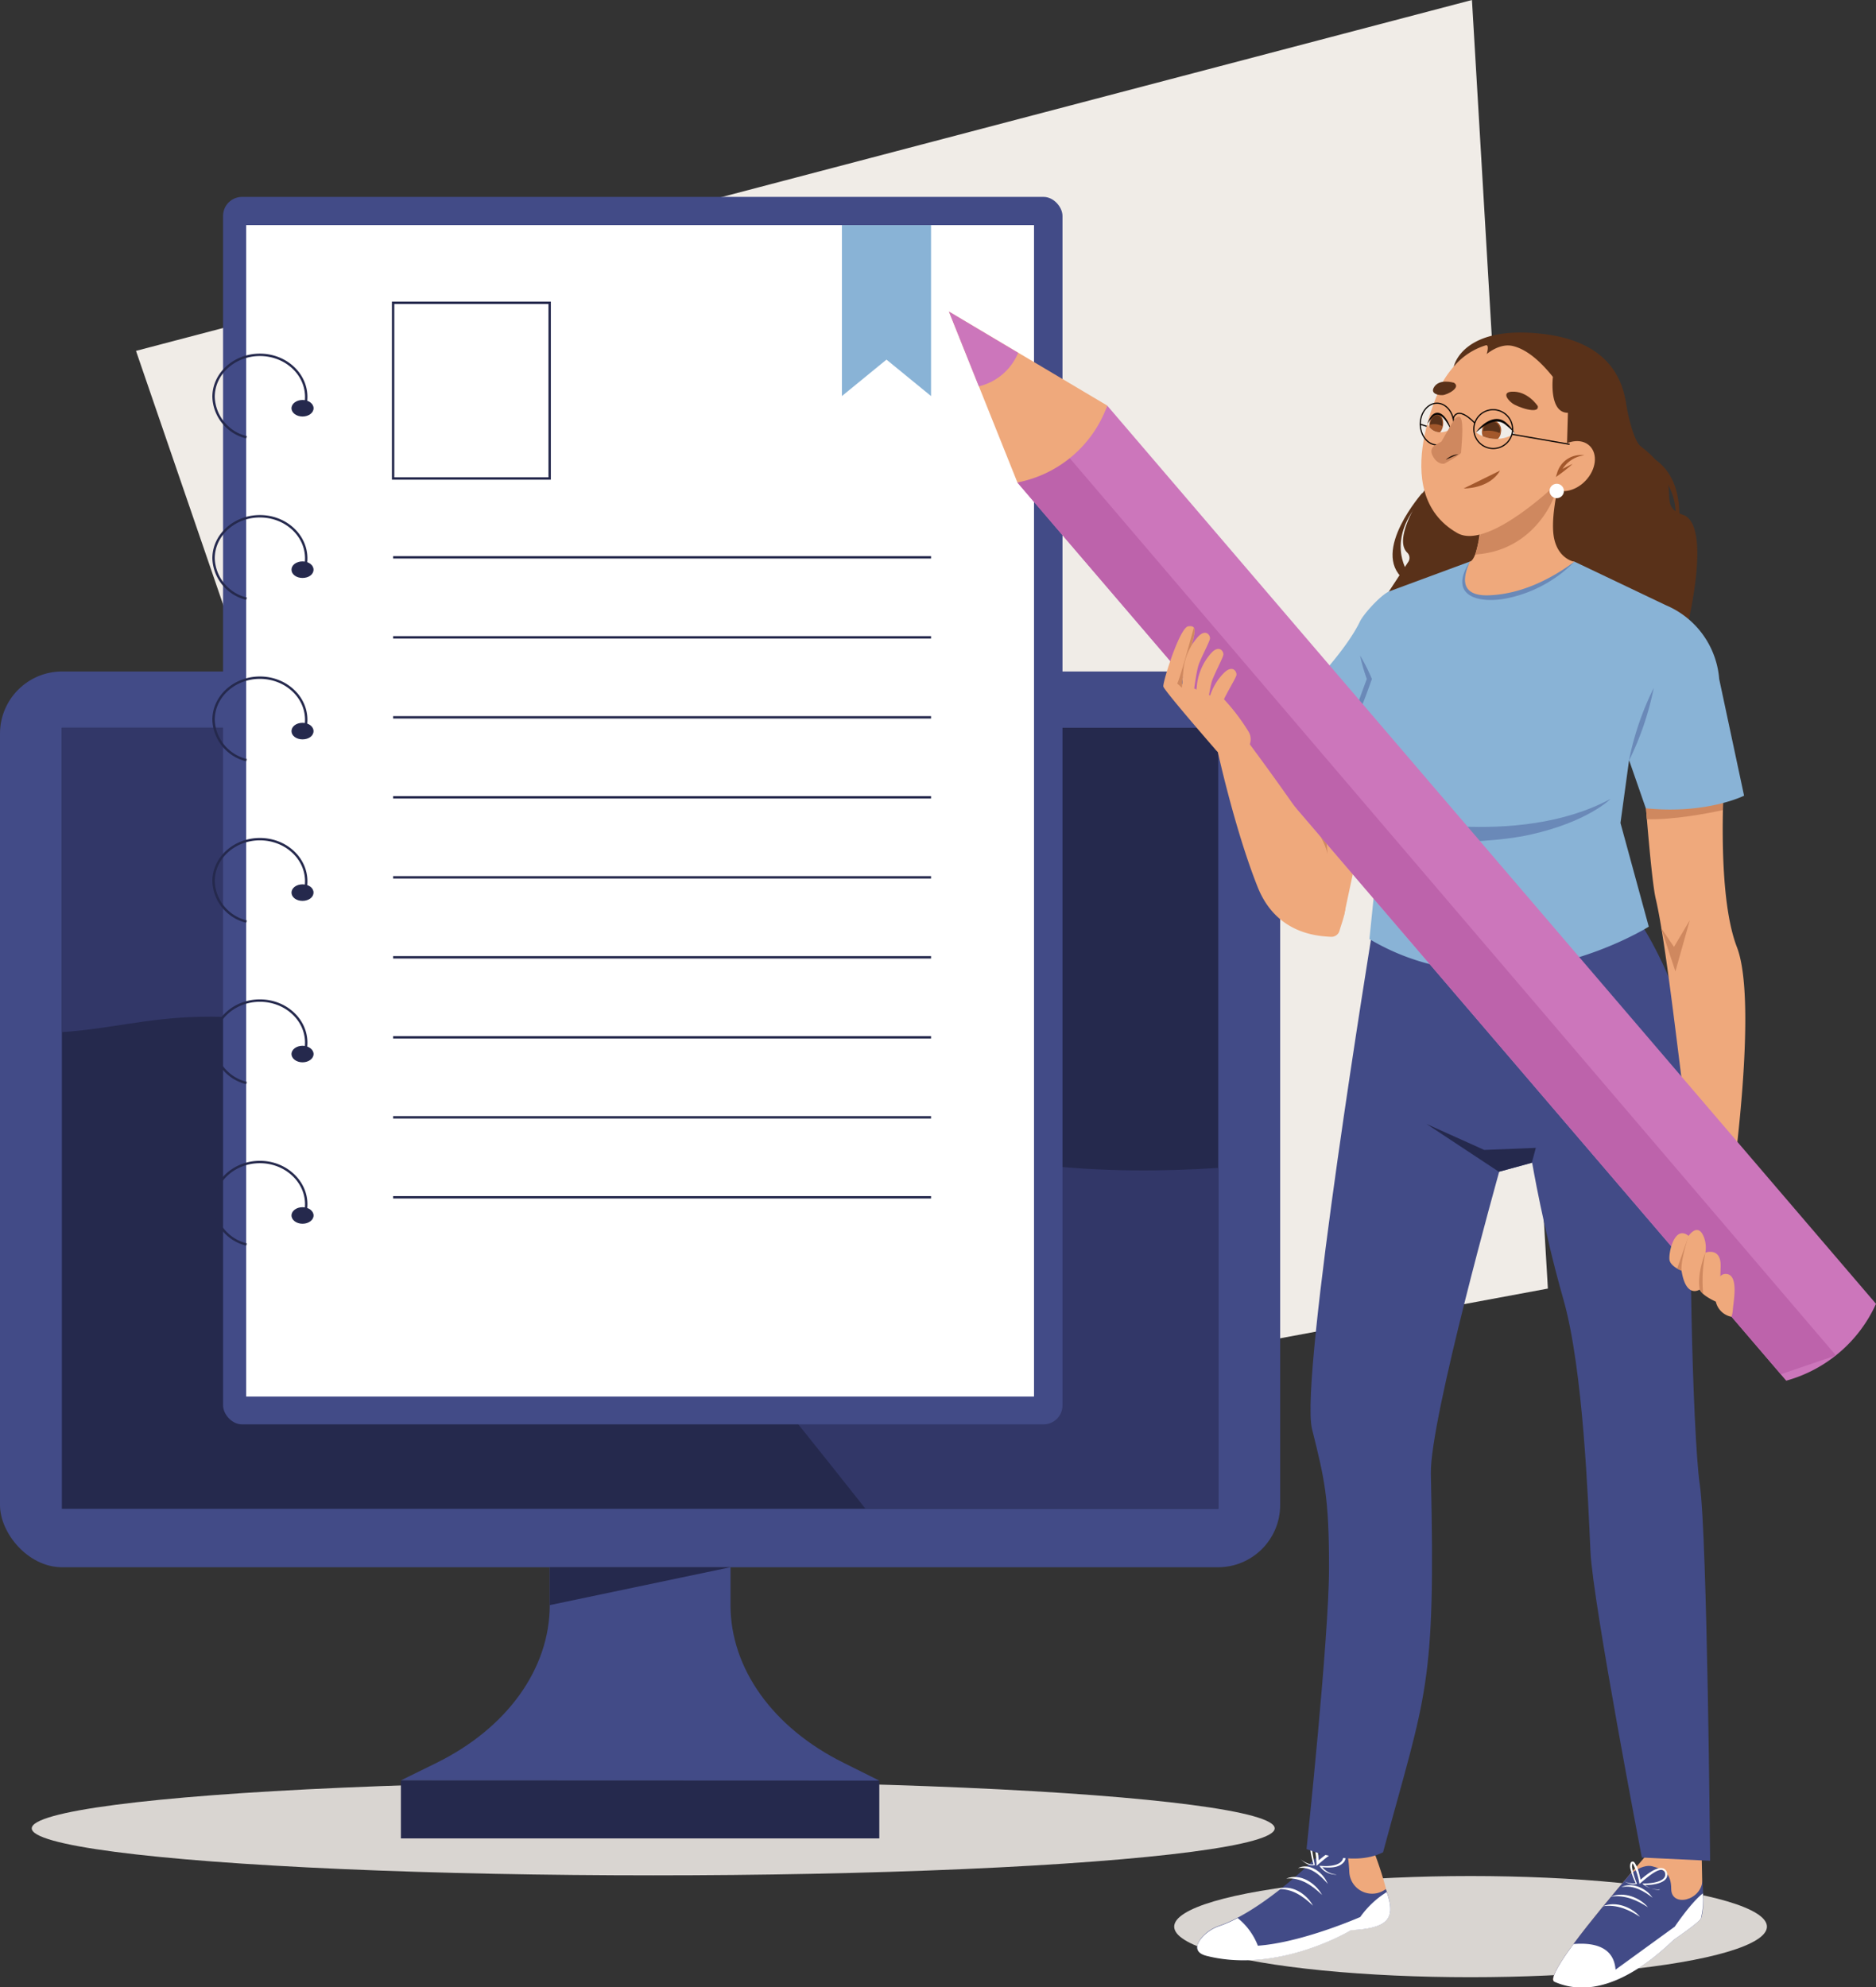 <svg xmlns="http://www.w3.org/2000/svg" xmlns:xlink="http://www.w3.org/1999/xlink" viewBox="0 0 392.33 415.63"><rect x="0" y="0" width="392.33" height="415.63" fill="#333333" stroke="none"/><defs><style>.cls-1,.cls-14,.cls-21,.cls-8{fill:none;}.cls-2{fill:#f0ece7;}.cls-3{fill:#d9d5d1;}.cls-4{fill:#424b87;}.cls-5{fill:#25294d;}.cls-6{fill:#323768;}.cls-7{fill:#fff;}.cls-8{stroke:#25294d;stroke-width:0.5px;}.cls-14,.cls-21,.cls-8{stroke-miterlimit:10;}.cls-9{fill:#89b3d6;}.cls-10{fill:#efa97c;}.cls-11{fill:#593119;}.cls-12{fill:#cf885f;}.cls-13{fill:#6a89b8;}.cls-14,.cls-21{stroke:#0a0604;}.cls-15{fill:#cc76bb;}.cls-16{fill:#bd63ab;}.cls-17{fill:#a3582c;}.cls-18{clip-path:url(#clip-path);}.cls-19{fill:#0a0604;}.cls-20{clip-path:url(#clip-path-2);}.cls-21{stroke-width:0.25px;}.cls-22{fill:#29160b;}</style><clipPath id="clip-path" transform="translate(-59.55 -48.32)"><path class="cls-1" d="M368.23,138.75a9.44,9.44,0,0,1,3.67-2.58s1.91-.7,4.44,2.77A7.1,7.1,0,0,1,368.23,138.75Z"/></clipPath><clipPath id="clip-path-2" transform="translate(-59.55 -48.32)"><path class="cls-1" d="M362.94,138.12a7.86,7.86,0,0,0-2-3.09s-2-.93-2.87,1.93C358.08,137,359.27,140,362.94,138.12Z"/></clipPath></defs><title>addTaskImage</title><g id="BACKGROUND"><polygon class="cls-2" points="307.83 0 323.71 269.49 109.44 309.28 28.44 73.38 307.83 0"/></g><g id="OBJECTS"><ellipse class="cls-3" cx="136.61" cy="382.38" rx="129.97" ry="9.83"/><rect class="cls-4" y="140.43" width="267.72" height="187.34" rx="13"/><rect class="cls-5" x="12.94" y="152.2" width="241.84" height="163.35"/><path class="cls-6" d="M314.33,292.57c-23.49,1.55-48.93.09-74.42-9.37-49.24-18.27-64.35-53.64-90.71-82.69H72.49v63.66c9.87-.62,17.5-2.92,28.7-3.2,58-1.44,100.85,54.32,139.36,102.89h73.78Z" transform="translate(-59.55 -48.32)"/><rect class="cls-5" x="83.84" y="372.4" width="100.05" height="12.08"/><path class="cls-4" d="M243.43,420.71,236,417c-14.78-7.3-23.68-19.72-23.68-33v-7.92H174.52V384c0,13.31-8.91,25.73-23.68,33l-7.46,3.67Z" transform="translate(-59.55 -48.32)"/><polyline class="cls-5" points="114.97 327.77 152.75 327.77 114.97 335.69 114.97 327.77"/><rect class="cls-4" x="46.65" y="41.18" width="175.55" height="256.71" rx="3.97"/><rect class="cls-7" x="51.5" y="47.09" width="164.72" height="244.97"/><rect class="cls-7" x="51.5" y="47.09" width="164.72" height="244.97"/><line class="cls-8" x1="194.71" y1="116.56" x2="82.21" y2="116.56"/><line class="cls-8" x1="82.21" y1="133.29" x2="194.71" y2="133.29"/><line class="cls-8" x1="82.21" y1="150.02" x2="194.71" y2="150.02"/><line class="cls-8" x1="82.21" y1="166.75" x2="194.71" y2="166.75"/><line class="cls-8" x1="82.21" y1="183.48" x2="194.71" y2="183.48"/><line class="cls-8" x1="82.21" y1="200.21" x2="194.71" y2="200.21"/><line class="cls-8" x1="82.21" y1="216.94" x2="194.71" y2="216.94"/><line class="cls-8" x1="82.21" y1="233.67" x2="194.71" y2="233.67"/><line class="cls-8" x1="82.21" y1="250.4" x2="194.71" y2="250.4"/><path class="cls-8" d="M111.1,139.77a9,9,0,0,1-6.89-8.44c0-4.86,4.34-8.8,9.69-8.8s9.69,3.94,9.69,8.8a8.08,8.08,0,0,1-.76,3.43" transform="translate(-59.55 -48.32)"/><ellipse class="cls-5" cx="63.27" cy="85.38" rx="2.31" ry="1.73"/><path class="cls-8" d="M111.1,173.53a9,9,0,0,1-6.89-8.43c0-4.87,4.34-8.81,9.69-8.81s9.69,3.94,9.69,8.81a8.15,8.15,0,0,1-.76,3.43" transform="translate(-59.55 -48.32)"/><path class="cls-5" d="M125.12,167.46c0,1-1,1.73-2.31,1.73s-2.3-.77-2.3-1.73,1-1.73,2.3-1.73S125.12,166.5,125.12,167.46Z" transform="translate(-59.55 -48.32)"/><path class="cls-8" d="M111.1,207.3a9,9,0,0,1-6.89-8.44c0-4.86,4.34-8.81,9.69-8.81s9.69,3.95,9.69,8.81a8.11,8.11,0,0,1-.76,3.43" transform="translate(-59.55 -48.32)"/><path class="cls-5" d="M125.12,201.22c0,1-1,1.73-2.31,1.73s-2.3-.77-2.3-1.73,1-1.73,2.3-1.73S125.12,200.27,125.12,201.22Z" transform="translate(-59.55 -48.32)"/><path class="cls-8" d="M111.1,241.06a9,9,0,0,1-6.89-8.44c0-4.86,4.34-8.8,9.69-8.8s9.69,3.94,9.69,8.8a8.08,8.08,0,0,1-.76,3.43" transform="translate(-59.55 -48.32)"/><path class="cls-5" d="M125.12,235c0,.95-1,1.73-2.31,1.73s-2.3-.78-2.3-1.73,1-1.73,2.3-1.73S125.12,234,125.12,235Z" transform="translate(-59.55 -48.32)"/><path class="cls-8" d="M111.1,274.82a9,9,0,0,1-6.89-8.43c0-4.87,4.34-8.81,9.69-8.81s9.69,3.94,9.69,8.81a8.15,8.15,0,0,1-.76,3.43" transform="translate(-59.55 -48.32)"/><ellipse class="cls-5" cx="63.27" cy="220.44" rx="2.31" ry="1.73"/><path class="cls-8" d="M111.1,308.59a9,9,0,0,1-6.89-8.44c0-4.86,4.34-8.81,9.69-8.81s9.69,4,9.69,8.81a8.08,8.08,0,0,1-.76,3.43" transform="translate(-59.55 -48.32)"/><ellipse class="cls-5" cx="63.27" cy="254.2" rx="2.31" ry="1.73"/><rect class="cls-8" x="82.21" y="63.33" width="32.74" height="36.74"/><polygon class="cls-9" points="194.71 82.83 185.39 75.21 176.07 82.83 176.07 47.09 194.71 47.09 194.71 82.83"/><ellipse class="cls-3" cx="307.54" cy="402.93" rx="61.98" ry="10.58"/><path class="cls-10" d="M409,430.45s-28,31.3-24.33,32.31,30-11.28,30.58-13.26.14-13.78.14-13.78Z" transform="translate(-59.55 -48.32)"/><path class="cls-4" d="M384.68,462.76c-2.17-.94,7.85-13.2,15.75-22.47,2.16-1.7,3.76-1.89,4.62-1.67,2.46.64,4,1.5,4,4.71,0,4,6.42,2.48,6.53-1.82h0c0,.94.54,5.47-.28,8-.24.74-5.63,4.43-5.63,4.43C399.19,463.91,390.94,465.49,384.68,462.76Z" transform="translate(-59.55 -48.32)"/><path class="cls-7" d="M409.8,451.25l-12.39,9c-.36-4.89-4.71-5.7-8.78-5.36-3.13,4.24-5,7.45-3.95,7.91,6.26,2.73,14.51,1.15,24.95-8.83,0,0,5.39-3.69,5.63-4.43a16.55,16.55,0,0,0,.41-5.24C413.22,446.17,409.8,451.25,409.8,451.25Z" transform="translate(-59.55 -48.32)"/><path class="cls-7" d="M398.62,443c2.08-1.07,4.7.08,6,1.53.18.23.37.44.53.67-1.78-1.36-4-2.74-6.54-2.2Z" transform="translate(-59.55 -48.32)"/><path class="cls-7" d="M396.4,445c2.77-1.19,6.16.24,7.79,2.2-2.22-1.44-4.85-2.68-7.79-2.2Z" transform="translate(-59.55 -48.32)"/><path class="cls-7" d="M394.72,447c2.78-1.19,6.17.24,7.8,2.2-2.22-1.44-4.85-2.68-7.8-2.2Z" transform="translate(-59.55 -48.32)"/><path class="cls-7" d="M406.66,443.45a4.72,4.72,0,0,1-3.65-1.22h.33c1.81,0,5.21-.45,4.32-2.51-.88-1.45-4.48,2-5.25,2.6A14.32,14.32,0,0,0,401,438s0,0,0,0,.05,0,0,0a1.42,1.42,0,0,0-.1,1,15.24,15.24,0,0,0,1,3.3c-1.13.38-2.29-.29-3.18-.8a4.43,4.43,0,0,0,3,.67l-.05.11a15.11,15.11,0,0,1-.87-2.13c-.19-.79-.59-1.5-.16-2.34a.46.46,0,0,1,.3-.16.49.49,0,0,1,.35.1c.94,1.22,1.07,2.74,1.48,4.12l-.48-.11c1-.9,4.53-4.1,5.75-2.12,1.07,2.4-2.69,3-4.8,2.9l.11-.19a4.4,4.4,0,0,0,3.22,1.19Z" transform="translate(-59.55 -48.32)"/><path class="cls-10" d="M349.53,443.84a71.51,71.51,0,0,0-2.29-7.33c-2.19-5.27-5.3-10-6.83-6.12-1.07,2.69-14.12,18.93-24.65,21.62,0,0-2.79,4.9,13.94,2.05S351.49,449.47,349.53,443.84Z" transform="translate(-59.55 -48.32)"/><path class="cls-4" d="M311.91,457.33c15.07,3.8,30.18-5.37,30.18-5.37,7.94-.38,9.4-2.49,7.44-8.12l-.16-.44h0l-.14.1a4.77,4.77,0,0,1-7.5-3.68c-.13-2.69-.48-5.33-1.29-6.53a1.61,1.61,0,0,0-1.56-.76h0c-.27.31-.56.65-.89,1l-.1.11c-.3.33-.6.66-.95,1-5.06,5.35-14.66,13.73-22.27,16.38a8.48,8.48,0,0,0-3.83,2.54C309.3,455.48,309.74,456.79,311.91,457.33Z" transform="translate(-59.55 -48.32)"/><path class="cls-7" d="M342.09,452s-15.11,9.17-30.18,5.37c-2.17-.54-2.61-1.85-1.07-3.73a8.48,8.48,0,0,1,3.83-2.54,26.81,26.81,0,0,0,3.71-1.65,13.83,13.83,0,0,1,4.23,5.79c9.28-.66,21.41-6,21.41-6a19.2,19.2,0,0,1,5.54-5.22C351.47,449.49,350,451.59,342.09,452Z" transform="translate(-59.55 -48.32)"/><path class="cls-7" d="M331,439c2.64-.39,4.63,1.5,6.24,3.31-.13-.29-.29-.57-.44-.86-1.13-1.89-3.6-3.53-5.8-2.45Z" transform="translate(-59.55 -48.32)"/><path class="cls-7" d="M328.54,441.2c3-.3,5.46,1.46,7.5,3.43-1.39-2.54-4.6-4.6-7.5-3.43Z" transform="translate(-59.55 -48.32)"/><path class="cls-7" d="M326.64,443.44c3-.29,5.46,1.47,7.5,3.43-1.39-2.54-4.6-4.59-7.5-3.43Z" transform="translate(-59.55 -48.32)"/><path class="cls-7" d="M339,440.34a4,4,0,0,1-3.07-1.76l-.13.22c1.64.15,3.8.32,4.91-1.2.46-.82.5-2.15-.45-2.63a3.31,3.31,0,0,0-2.6.69,17.44,17.44,0,0,0-2.72,2.1l.47.18c-.14-.73-.36-6.26-1.63-5.12-.54,1-.23,1.87-.13,2.85a21.85,21.85,0,0,0,.62,2.66l.06-.13a1.41,1.41,0,0,1-.74,0,5.48,5.48,0,0,1-2.15-1.12c.82.7,1.83,1.58,3,1.31l.09,0c-.2-.92-.39-1.84-.51-2.76a5.59,5.59,0,0,1,.09-2.48,22.69,22.69,0,0,1,.76,4.84l0,.56.43-.38c.85-.68,4.39-4,5.1-2.25.65,2.58-2.79,2.8-4.59,2.62l-.33,0a4.18,4.18,0,0,0,3.49,1.84Z" transform="translate(-59.55 -48.32)"/><path class="cls-11" d="M399.42,131.63s1.27,8.52,3.31,10.08c10.08,7.72,2.54,12.1,8.8,14.28s.7,24.15.7,24.15-36.48,3.1-63-6.93l4.86-7.42a1.52,1.52,0,0,0-.27-1.92c-3.66-3.63,5.65-15.93,5.65-15.93Z" transform="translate(-59.55 -48.32)"/><path class="cls-11" d="M357.05,151.34s-10.87,12.27-4,18.08l.83-1.56s-4.71-6.78,3.13-15.19Z" transform="translate(-59.55 -48.32)"/><path class="cls-4" d="M346.58,242.86s-15.31,93.63-12.65,104.29,3.56,14.42,3.56,29.07-4.7,58.8-4.7,58.8,9.54,4,16,.68c9.12-33.8,11-34.3,10-79.18-.25-11.31,14.29-63.15,14.29-63.15l6.89-1.88s2.35,13.91,6.53,28.56,5.16,42.18,5.67,52.84,10.74,63.91,10.74,63.91l14.28.68s-.59-67.92-2.15-78.58-2.65-60.82-1.32-69.4c4.42-28.49-13.45-51.64-13.45-51.64Z" transform="translate(-59.55 -48.32)"/><path class="cls-10" d="M403.32,211.49s1.5,20.56,2.48,24.73c3.21,13.57,7.41,60.84,9.88,65.46a31.28,31.28,0,0,1,5.93-4.29s5.73-39.23,1.18-51-2.51-37.68-2.51-37.68Z" transform="translate(-59.55 -48.32)"/><path class="cls-12" d="M420.25,211.14c-4.26.94-12.71,1.84-16.79,2.24.11,1.5.29,3.74.5,6.27,5.62.14,12.52-1.18,15.91-1.91C419.79,215.09,420.25,212.73,420.25,211.14Z" transform="translate(-59.55 -48.32)"/><polygon class="cls-10" points="270.28 155.22 267.59 167.43 281.07 191.44 289 154.3 270.28 155.22"/><path class="cls-12" d="M329.83,203.54,328,212h0s8.38,10.35,9.16,14.92A22.09,22.09,0,0,0,333,214.74l2.06-11.46Z" transform="translate(-59.55 -48.32)"/><path class="cls-3" d="M329.92,203.09s10.94.07,15.2-.51l.78,4.58s-11.41,1.19-17.07,0Z" transform="translate(-59.55 -48.32)"/><path class="cls-9" d="M350.08,172l16.85-6.23H388.8L408,174.92a18.31,18.31,0,0,1,11.09,15.42l5.2,24.39s-7.87,3.94-20.55,2.63l-3.5-10.06-1.8,13.13,5.92,21.69s-30.43,19.22-58.42,2.6L348.55,219s-7.37-.36-3.27-16.32c0,0-12.25.43-19.9-2.41,0,0,14.42-13.27,18.59-22C344.78,176.64,348.34,172.74,350.08,172Z" transform="translate(-59.55 -48.32)"/><path class="cls-13" d="M400.2,207.45a61,61,0,0,1,5.2-15.26,61.42,61.42,0,0,1-5.2,15.26Z" transform="translate(-59.55 -48.32)"/><path class="cls-13" d="M396.37,215.4C376.69,226,348.55,219,348.55,219l.16,5s18.86,1.54,30.89-1.13S396.37,215.4,396.37,215.4Z" transform="translate(-59.55 -48.32)"/><path class="cls-10" d="M388.8,165.81s-3.17-.51-4.17-4.6c-.87-3.54.23-10,2.42-17.88l-17.39,3.25s.19,18.16-2.73,19.23h0c-3.34,7.33,1.54,9.49,12.72,5.5a24.62,24.62,0,0,0,6.4-3.46Z" transform="translate(-59.55 -48.32)"/><path class="cls-12" d="M370.27,151.83s.14,4-2.19,12.45c12.26-.75,16.29-11.64,16.29-11.64l1-1.5a27,27,0,0,1,.27-3.7Z" transform="translate(-59.55 -48.32)"/><path class="cls-10" d="M361.49,127.81s-12.28,23.42,2.85,32c7.45,4.22,26.13-14.94,28.11-18s6.37-13,.53-17.13S370.93,112.77,361.49,127.81Z" transform="translate(-59.55 -48.32)"/><path class="cls-11" d="M381.14,133.24s-2.1-3.23-5.49-3c-1.92.14-.93,1.6.15,2.41S381.54,135.09,381.14,133.24Z" transform="translate(-59.55 -48.32)"/><path class="cls-14" d="M404.77,127" transform="translate(-59.55 -48.32)"/><path class="cls-13" d="M344,185.44a37.79,37.79,0,0,1,2.46,4.88c-.76,2.13-1.53,4.26-2.39,6.35s-1.7,4.05-2.7,6c.53-2.15,1.16-4.25,1.86-6.33s1.45-4.14,2.23-6.19v.35a36.13,36.13,0,0,1-1.47-5.08Z" transform="translate(-59.55 -48.32)"/><path class="cls-11" d="M363.62,128.37s-3.22-1-4.26,1.09c-.58,1.15.89,1.56,1.9,1.49S365.17,129.36,363.62,128.37Z" transform="translate(-59.55 -48.32)"/><polygon class="cls-12" points="347.37 194.05 350.08 198.03 353.39 192.45 350.38 203.16 347.37 194.05"/><path class="cls-15" d="M451.88,321h0a29.09,29.09,0,0,1-18.78,16.07h0L272.31,149.22h0a29.15,29.15,0,0,0,18.79-16.08h0Z" transform="translate(-59.55 -48.32)"/><path class="cls-16" d="M272.31,149.22,432,335.72l11.5-3.93-160.53-188A29.69,29.69,0,0,1,272.31,149.22Z" transform="translate(-59.55 -48.32)"/><path class="cls-10" d="M258,113.48l14.32,35.74h0a25,25,0,0,0,18.79-16.08h0Z" transform="translate(-59.55 -48.32)"/><path class="cls-15" d="M264.26,129.12a11.93,11.93,0,0,0,8.22-7L258,113.48Z" transform="translate(-59.55 -48.32)"/><path class="cls-10" d="M314,204.54s.32,2.37,6.4-1.26c0,0,18.95,25.3,20.16,30.73,1,4.35-.08,6.15-.91,9.07a1.75,1.75,0,0,1-1.79,1.16c-3.17-.15-11.51-.82-15.32-10.47C317.61,221.35,314,204.54,314,204.54Z" transform="translate(-59.55 -48.32)"/><path class="cls-10" d="M313.58,204.89s-10.58-12.15-10.74-13,3.42-12.41,5.23-12.59,1.72.64-.26,7.29-.63,4.68-.63,4.68,6.7,3.44,8.35,3.3a42.71,42.71,0,0,1,5.19,6.86,3.17,3.17,0,0,1-1.11,4.19C318,206.63,315.55,207.4,313.58,204.89Z" transform="translate(-59.55 -48.32)"/><path class="cls-12" d="M307.18,191.24s-1.35,2,.63-4.68c1.34-4.5,1.81-6.32,1.41-7-.81,3-3,11-3.48,11.7L307,192.4l.38-1.07Z" transform="translate(-59.55 -48.32)"/><path class="cls-10" d="M308.8,196.45s.77-7.49,1.51-9.35,2.15-4.5,2.28-5.19-.95-2.43-2.85,0a12.17,12.17,0,0,0-2.56,5.5c-.19,1-.53,5.71-.53,5.71Z" transform="translate(-59.55 -48.32)"/><path class="cls-10" d="M311.6,199.82s.77-7.5,1.51-9.36,2.15-4.49,2.28-5.18-.95-2.43-2.86,0a12.07,12.07,0,0,0-2.55,5.51c-.2,1-.54,5.71-.54,5.71Z" transform="translate(-59.55 -48.32)"/><path class="cls-10" d="M314.68,204.05s0-7.71.85-9.51,2.42-4.33,2.59-5-.81-2.48-2.86-.22a12.07,12.07,0,0,0-2.88,5.31c-.25,1-.87,5.65-.87,5.65Z" transform="translate(-59.55 -48.32)"/><path class="cls-11" d="M363.58,125a14,14,0,0,1,6.69-4.46c.83-.22.2,1.83.2,1.83s2.69-2.36,5.48-1.68c2.61.63,5.39,2.74,8.36,6.45,0,0-.91,7.53,3.14,7.51l-.21,7.31,6,3.23s1.62,4.1,3.47,2.59,11.07-27-15-29.68C365.25,116.35,363.58,125,363.58,125Z" transform="translate(-59.55 -48.32)"/><path class="cls-10" d="M391.13,148.86c-2.24,2.35-5.5,2.88-7.27,1.19s-1.38-5,.86-7.31,5.49-2.88,7.26-1.19S393.37,146.51,391.13,148.86Z" transform="translate(-59.55 -48.32)"/><path class="cls-17" d="M390.91,143.54a6.21,6.21,0,0,0-5.06,3.8l-.5-.36a27.35,27.35,0,0,1,3.08-1.63,34.23,34.23,0,0,1-3.5,2.73l.29-.93a5.15,5.15,0,0,1,5.69-3.61Z" transform="translate(-59.55 -48.32)"/><path class="cls-10" d="M411.21,314.06s-2.31-.86-2.52-2.27,1-7.37,4-5c0,0,2-3,3.24.37a6.17,6.17,0,0,1,.27,3.13s3.3-1.21,3.19,2.88-.26,7.7-.26,7.7-3.48-1.36-4.11-2.85C415,318,412.16,320,411.21,314.06Z" transform="translate(-59.55 -48.32)"/><path class="cls-10" d="M418.41,320.66s-.63-6,2.09-5.91,1.59,5.6,1.46,7.25-.36,1.7-.36,1.7A4.15,4.15,0,0,1,418.41,320.66Z" transform="translate(-59.55 -48.32)"/><path class="cls-12" d="M412.69,306.81s-1.69,5-1.48,7.25a7.72,7.72,0,0,1-.91-.44Z" transform="translate(-59.55 -48.32)"/><path class="cls-12" d="M416.2,310.31s-1.83,4.35-1.18,7.73a8.22,8.22,0,0,0,.72.91A28.85,28.85,0,0,1,416.2,310.31Z" transform="translate(-59.55 -48.32)"/><path class="cls-17" d="M365.65,150.48s5.36.13,7.6-3.74" transform="translate(-59.55 -48.32)"/><path class="cls-2" d="M368.23,138.75a9.44,9.44,0,0,1,3.67-2.58s1.91-.7,4.44,2.77A7.1,7.1,0,0,1,368.23,138.75Z" transform="translate(-59.55 -48.32)"/><g class="cls-18"><path class="cls-17" d="M373.45,138.7a2.22,2.22,0,0,1-2.28,2.07,2.14,2.14,0,0,1-1.66-2.54,2.2,2.2,0,0,1,2.28-2.06A2.13,2.13,0,0,1,373.45,138.7Z" transform="translate(-59.55 -48.32)"/><path class="cls-11" d="M371.48,138.43a6.5,6.5,0,0,1,1.7.46c0-.07,0-.14.05-.21a1.91,1.91,0,0,0-1.48-2.26,2,2,0,0,0-2,1.83,1.7,1.7,0,0,0,0,.22A6.4,6.4,0,0,1,371.48,138.43Z" transform="translate(-59.55 -48.32)"/></g><path class="cls-19" d="M368.23,138.75c1.39-2.07,4.38-4.07,6.55-1.8a7.46,7.46,0,0,1,1.56,2,14.25,14.25,0,0,0-1.81-1.68c-2.12-1.89-4.57,0-6.3,1.49Z" transform="translate(-59.55 -48.32)"/><path class="cls-2" d="M362.94,138.12a7.86,7.86,0,0,0-2-3.09s-1.73-.89-2.87,1.93C358.08,137,359.27,140,362.94,138.12Z" transform="translate(-59.55 -48.32)"/><g class="cls-20"><path class="cls-17" d="M358.49,136.91c-.16,1.19.35,2.24,1.14,2.33s1.56-.79,1.72-2-.35-2.24-1.14-2.34S358.65,135.72,358.49,136.91Z" transform="translate(-59.55 -48.32)"/><path class="cls-11" d="M359.92,137.05a3.6,3.6,0,0,0-1.28.08,1.41,1.41,0,0,1,0-.2c.14-1.06.83-1.85,1.53-1.77s1.15,1,1,2.08c0,.07,0,.13,0,.2A3.63,3.63,0,0,0,359.92,137.05Z" transform="translate(-59.55 -48.32)"/></g><path class="cls-19" d="M362.94,138.12c-.69-1.23-2.07-4.1-3.73-2.65a11.86,11.86,0,0,0-1.13,1.49,5.66,5.66,0,0,1,.88-1.73c1.85-1.88,3.67,1.23,4,2.89Z" transform="translate(-59.55 -48.32)"/><path class="cls-21" d="M363.58,137c0,2.41-1.57,4.37-3.51,4.37s-3.5-2-3.5-4.37,1.57-4.36,3.5-4.36S363.58,134.64,363.58,137Z" transform="translate(-59.55 -48.32)"/><path class="cls-21" d="M375.89,138.12a4.06,4.06,0,1,1-4.06-4.12A4.1,4.1,0,0,1,375.89,138.12Z" transform="translate(-59.55 -48.32)"/><path class="cls-21" d="M363.45,135.89s.62-3.06,4.54.91" transform="translate(-59.55 -48.32)"/><line class="cls-21" x1="316.22" y1="90.83" x2="328.25" y2="92.92"/><line class="cls-21" x1="298.36" y1="89.15" x2="297.02" y2="88.73"/><path class="cls-12" d="M363.46,136.39,361,140.67c-.55.41-2.9,1-1.83,3s2.45,1.61,2.45,1.61,3.44-1.85,3.48-2.29c.21-2.83.69-7.76-.55-7.52C363.88,135.55,363.46,136.39,363.46,136.39Z" transform="translate(-59.55 -48.32)"/><path class="cls-22" d="M361.91,144.48a4.19,4.19,0,0,1,2.61-1.16" transform="translate(-59.55 -48.32)"/><path class="cls-11" d="M410.28,160.86s2.89-12.35-5.49-17l-.42,1.84s7.82,3.62,5.06,15.36Z" transform="translate(-59.55 -48.32)"/><polygon class="cls-5" points="313.46 245.06 298.32 235.06 310.41 240.5 321.19 240.06 320.35 243.17 313.46 245.06"/><path class="cls-13" d="M366.93,165.81c-2.08,4.51-1.08,7.29,4.26,7,6.41-.31,12.46-3.21,17.61-7a27.56,27.56,0,0,1-13.63,7.54c-6,1.38-13-.16-8.24-7.54Z" transform="translate(-59.55 -48.32)"/><path class="cls-7" d="M386.61,151a1.5,1.5,0,1,1-1.5-1.5A1.5,1.5,0,0,1,386.61,151Z" transform="translate(-59.55 -48.32)"/></g></svg>